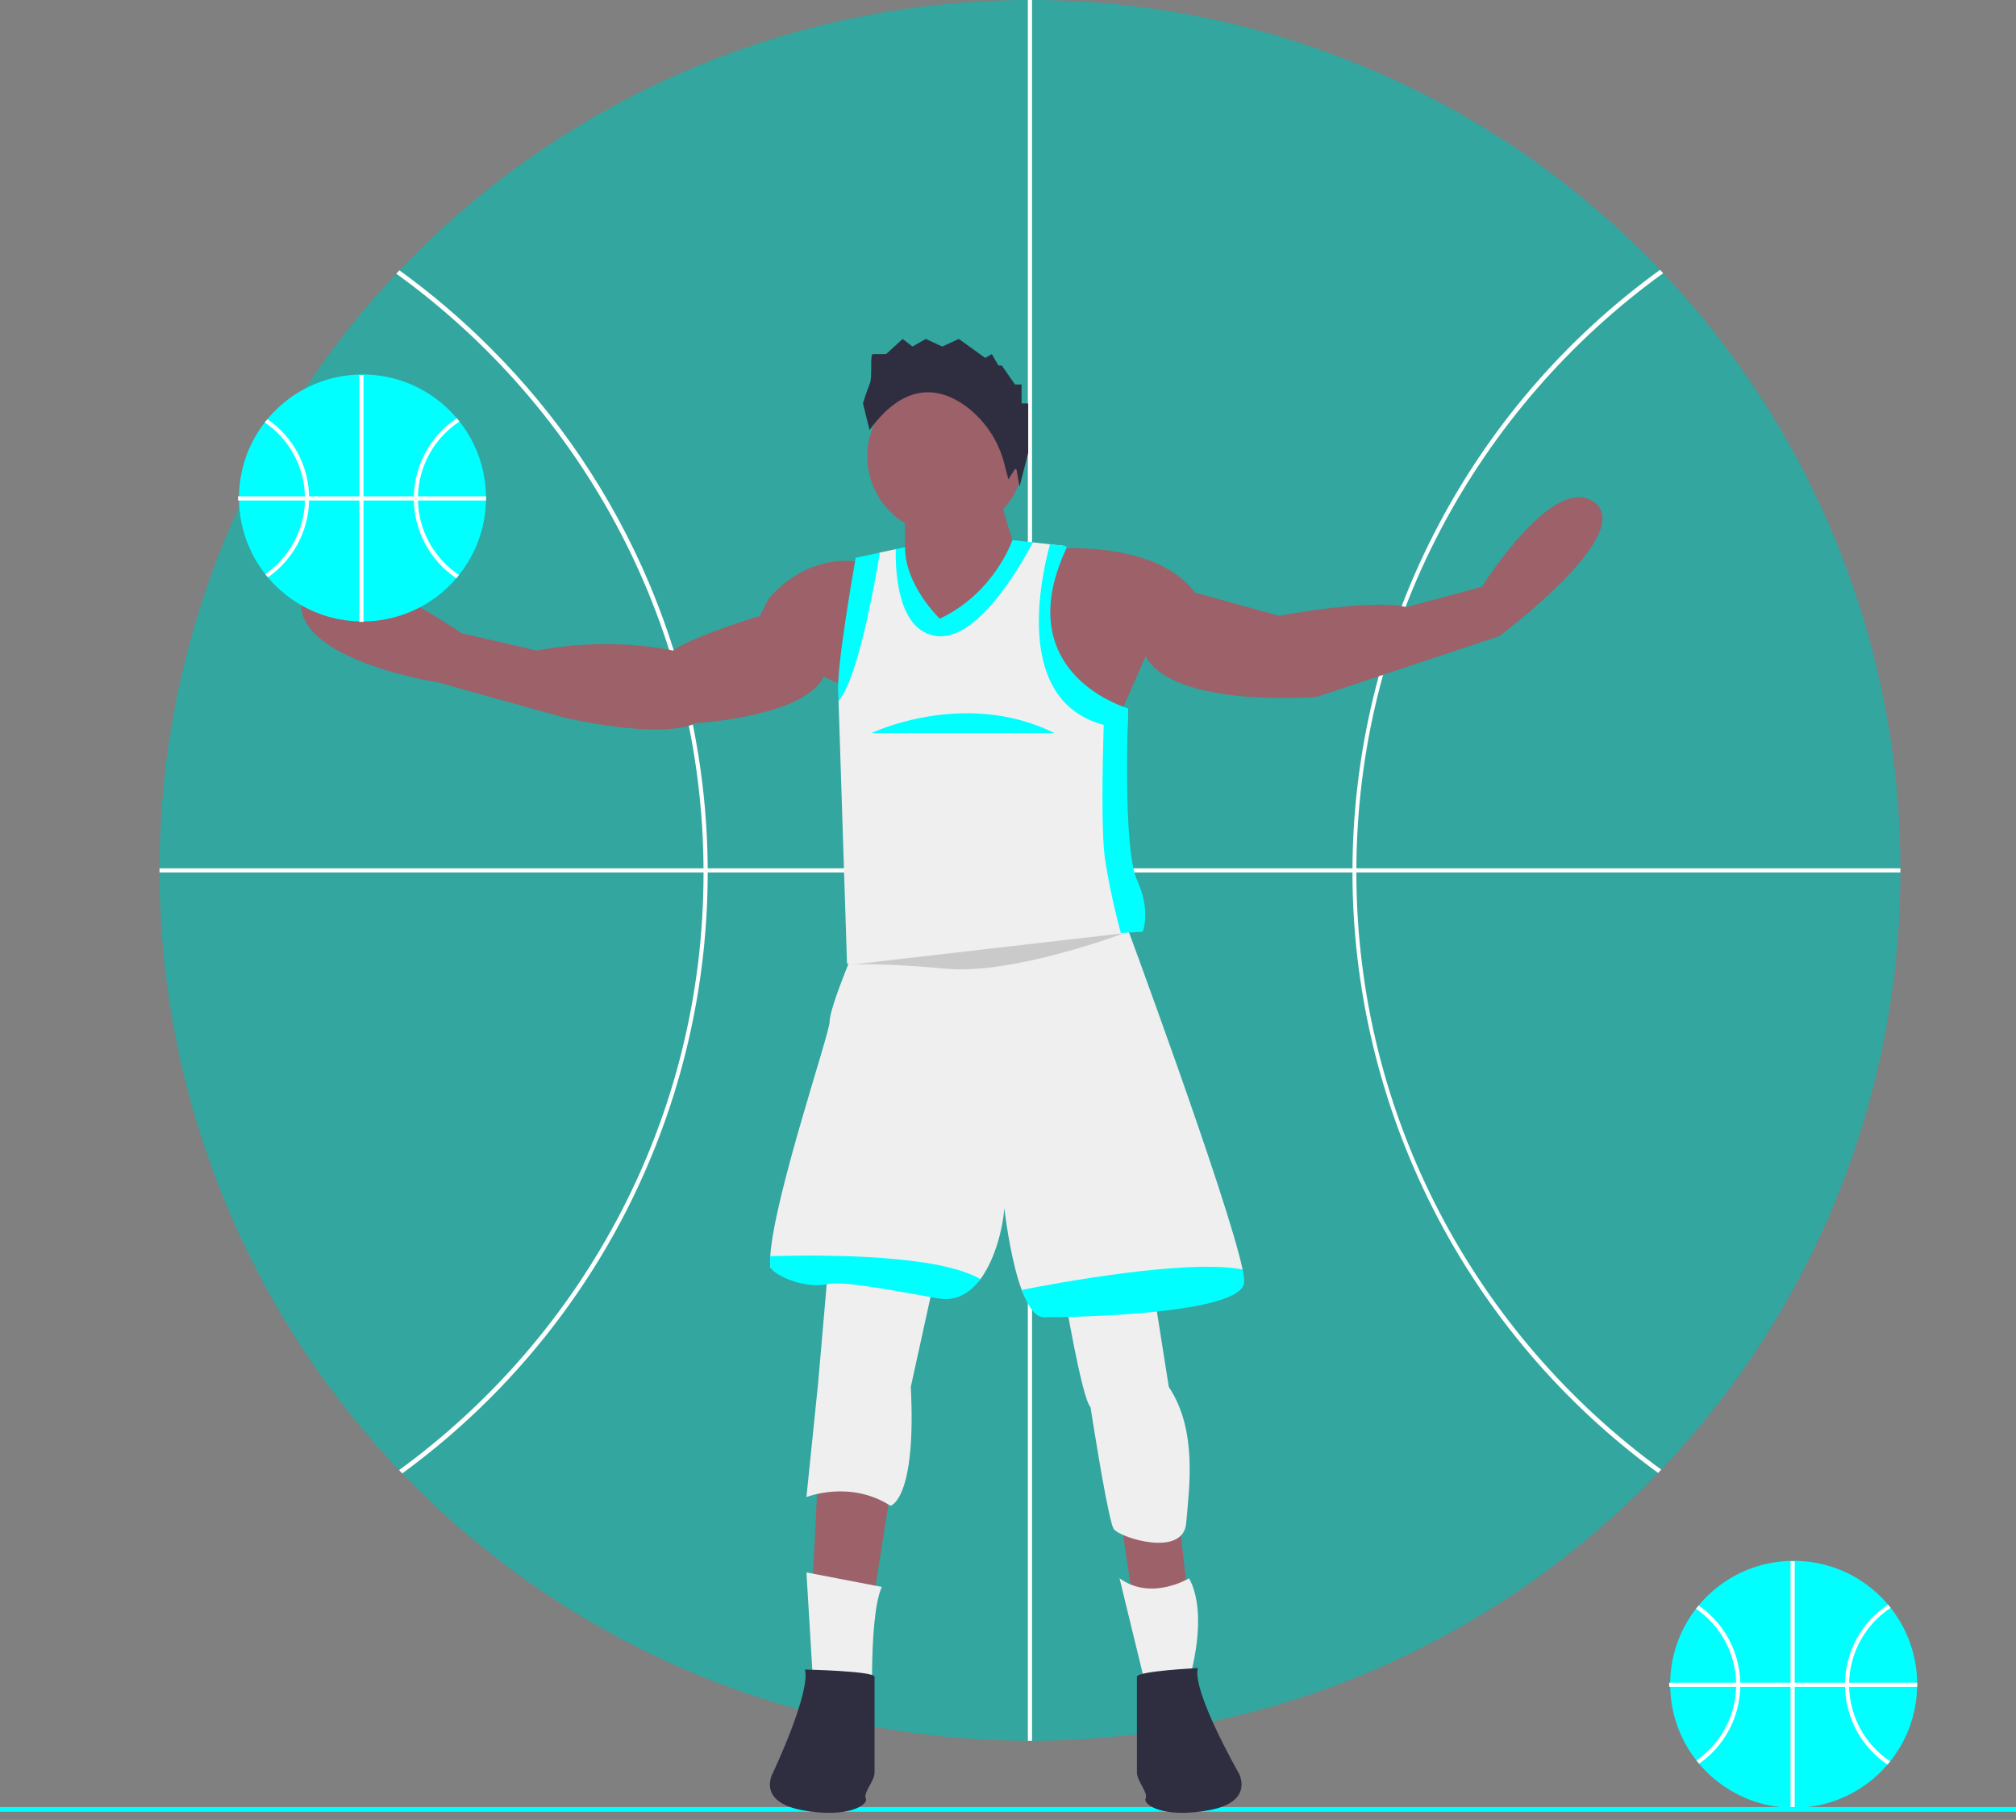<svg width="216" height="195" viewBox="0 0 216 195" fill="none" xmlns="http://www.w3.org/2000/svg">
<rect x="0" y="0" width="216" height="195" fill="#808080" stroke="none"/>
<g clip-path="url(#clip0)">
<path d="M205.41 180.357V180.57C205.41 180.626 205.41 180.684 205.405 180.74C205.351 183.646 204.337 186.452 202.52 188.721C202.428 188.84 202.332 188.954 202.233 189.069C202.085 189.243 201.933 189.411 201.776 189.577C201.762 189.591 201.749 189.607 201.733 189.62L201.727 189.627C201.709 189.645 201.691 189.665 201.673 189.683C201.397 189.967 201.108 190.24 200.805 190.501C200.745 190.553 200.682 190.606 200.617 190.658C198.276 192.602 195.335 193.676 192.293 193.698C192.27 193.7 192.246 193.7 192.223 193.7H192.145C192.122 193.7 192.1 193.7 192.078 193.698C191.999 193.698 191.923 193.696 191.845 193.693C188.802 193.621 185.877 192.497 183.57 190.512C183.507 190.461 183.444 190.407 183.384 190.351C183.144 190.14 182.913 189.918 182.691 189.689C182.673 189.672 182.655 189.651 182.637 189.633L182.631 189.627C182.615 189.613 182.601 189.598 182.588 189.584C182.4 189.387 182.218 189.183 182.043 188.974C181.947 188.86 181.853 188.743 181.761 188.625C179.99 186.373 179.004 183.604 178.952 180.74C178.947 180.686 178.947 180.63 178.947 180.574V180.366C178.947 180.341 178.947 180.316 178.95 180.292C178.981 177.422 179.95 174.641 181.709 172.374C181.801 172.255 181.895 172.138 181.992 172.024C182.169 171.809 182.355 171.6 182.545 171.396C182.559 171.38 182.572 171.367 182.588 171.351C182.588 171.349 182.59 171.347 182.592 171.345C182.61 171.327 182.628 171.307 182.649 171.289C182.897 171.031 183.157 170.783 183.426 170.544C183.487 170.488 183.55 170.434 183.613 170.383C185.972 168.373 188.965 167.259 192.064 167.238C192.087 167.235 192.111 167.235 192.134 167.235H192.279C195.307 167.254 198.236 168.315 200.574 170.239C200.637 170.293 200.7 170.345 200.762 170.399C201.09 170.677 201.404 170.972 201.702 171.282C201.72 171.3 201.738 171.32 201.756 171.338L201.76 171.342C201.776 171.356 201.791 171.374 201.805 171.387C201.971 171.562 202.13 171.744 202.285 171.927C202.383 172.042 202.477 172.156 202.572 172.275C204.378 174.56 205.376 177.379 205.408 180.292C205.409 180.313 205.41 180.335 205.41 180.357V180.357Z" fill="#00FFFF"/>
<path d="M192.292 167.289H191.844V193.743H192.292V167.289Z" fill="white"/>
<path d="M205.41 180.292H178.842V180.74H205.41V180.292Z" fill="white"/>
<path d="M186.459 180.292C186.424 178.658 186.001 177.057 185.224 175.619C184.447 174.181 183.339 172.949 181.991 172.024C181.895 172.139 181.801 172.255 181.709 172.374C183.004 173.257 184.071 174.435 184.819 175.812C185.568 177.189 185.977 178.725 186.013 180.292C186.016 180.366 186.016 180.44 186.016 180.516C186.016 180.593 186.016 180.667 186.013 180.741C185.977 182.297 185.573 183.823 184.833 185.193C184.094 186.564 183.041 187.74 181.761 188.625C181.852 188.744 181.947 188.861 182.043 188.975C183.376 188.047 184.471 186.818 185.238 185.387C186.006 183.956 186.424 182.364 186.459 180.741C186.464 180.667 186.464 180.59 186.464 180.516C186.464 180.442 186.464 180.366 186.459 180.292Z" fill="white"/>
<path d="M198.123 180.74C198.121 180.666 198.121 180.592 198.121 180.516C198.121 180.44 198.121 180.366 198.123 180.292C198.16 178.695 198.585 177.132 199.359 175.735C200.134 174.339 201.236 173.152 202.571 172.275C202.477 172.156 202.383 172.042 202.284 171.928C200.899 172.847 199.756 174.087 198.953 175.544C198.151 177.001 197.713 178.63 197.677 180.292C197.673 180.366 197.673 180.442 197.673 180.516C197.673 180.59 197.673 180.666 197.677 180.74C197.713 182.392 198.146 184.011 198.939 185.461C199.731 186.91 200.861 188.148 202.233 189.069C202.331 188.954 202.428 188.84 202.52 188.721C201.199 187.843 200.11 186.658 199.344 185.269C198.579 183.88 198.16 182.326 198.123 180.74V180.74Z" fill="white"/>
<path d="M216 193.617H0V194.119H216V193.617Z" fill="#00FFFF"/>
<path d="M203.612 93.224C203.654 117.135 194.479 140.142 177.994 157.462C177.882 157.581 177.768 157.7 177.654 157.819C168.954 166.888 158.511 174.106 146.951 179.038C135.392 183.97 122.955 186.515 110.388 186.52C97.82 186.525 85.381 183.989 73.818 179.066C62.255 174.143 51.806 166.933 43.099 157.871C42.985 157.752 42.871 157.633 42.758 157.514C26.332 140.235 17.148 117.32 17.092 93.479C17.036 69.638 26.113 46.681 42.458 29.325C42.568 29.203 42.682 29.084 42.797 28.966C51.503 19.817 61.977 12.533 73.584 7.554C85.19 2.575 97.687 0.005 110.316 6.86151e-06C122.945 -0.005 135.444 2.555 147.054 7.526C158.664 12.496 169.144 19.772 177.858 28.914C177.972 29.033 178.086 29.151 178.196 29.272C194.54 46.552 203.636 69.44 203.612 93.224Z" fill="#32A69F"/>
<path d="M203.612 93.036H17.092V93.484H203.612V93.036Z" fill="white"/>
<path d="M110.575 0H110.127V186.52H110.575V0Z" fill="white"/>
<path d="M69.561 62.522C65.563 53.067 59.767 44.478 52.495 37.232C49.488 34.223 46.244 31.459 42.796 28.966C42.682 29.085 42.568 29.203 42.458 29.325C62.378 43.701 75.369 67.109 75.379 93.498C75.389 119.774 62.526 143.108 42.758 157.514C42.87 157.633 42.985 157.752 43.099 157.871C46.451 155.423 49.607 152.718 52.539 149.781C63.727 138.575 71.322 124.289 74.354 108.747C77.385 93.205 75.717 77.112 69.561 62.522V62.522Z" fill="white"/>
<path d="M145.324 93.471C145.314 67.082 158.288 43.664 178.196 29.273C178.086 29.152 177.972 29.033 177.858 28.914C167.672 36.286 159.377 45.965 153.649 57.158C147.922 68.351 144.926 80.741 144.906 93.315C144.886 105.888 147.843 118.288 153.535 129.499C159.227 140.71 167.492 150.415 177.654 157.819C177.768 157.7 177.882 157.581 177.994 157.463C158.218 143.071 145.334 119.747 145.324 93.471Z" fill="white"/>
<path d="M87.646 157.919L87.024 170.343L93.547 171.586L95.411 159.783L87.646 157.919Z" fill="#9D616A"/>
<path d="M119.948 161.957L121.501 172.207H127.403L126.16 161.336L119.948 161.957Z" fill="#9D616A"/>
<path d="M88.888 134.003L87.646 148.291L86.403 160.404C86.403 160.404 91.062 158.541 95.411 161.336C95.411 161.336 98.206 160.715 97.585 148.601L100.381 135.867L88.888 134.003Z" fill="#EFEFEF"/>
<path d="M114.047 138.661C114.047 138.661 115.911 149.843 116.842 150.775C116.842 150.775 118.381 160.774 119.128 163.302C119.173 163.482 119.24 163.657 119.327 163.82C119.948 164.752 126.782 166.926 127.092 163.199C127.403 159.472 128.335 153.26 125.229 148.601L123.365 136.798L114.047 138.661Z" fill="#EFEFEF"/>
<path d="M132.838 137.264C132.528 140.681 115.445 140.06 112.339 140.06C111.357 140.06 110.096 139.907 109.469 138.211C108.394 135.313 107.804 131.08 107.605 129.424C107.524 130.959 106.816 134.674 105.046 137.053C103.968 138.507 102.185 138.218 100.225 137.885C96.97 137.332 90.5 135.32 88.733 135.711C85.937 136.332 82.573 136.394 82.521 135.711C82.496 135.338 82.499 134.963 82.527 134.59C82.937 128.166 88.888 110.754 88.888 109.465C88.888 107.912 91.683 101.389 91.683 101.389L120.259 97.973C120.259 97.973 131.577 128.505 133.134 136.022C133.267 136.671 132.863 136.994 132.838 137.264Z" fill="#EFEFEF"/>
<path d="M94.479 170.033L86.403 168.479L87.18 181.37L93.547 185.873C93.547 185.873 92.926 173.449 94.479 170.033Z" fill="#EFEFEF"/>
<path d="M127.403 169.102C127.403 169.102 123.365 171.586 119.948 169.102L122.744 180.594L127.403 179.973C127.403 179.973 129.577 173.139 127.403 169.102Z" fill="#EFEFEF"/>
<path d="M128.334 178.729C128.334 178.729 121.812 179.04 121.812 179.661V189.911C121.812 190.843 123.054 192.085 122.743 192.707C122.433 193.328 124.607 194.881 129.577 193.949C134.546 193.017 132.683 189.911 132.683 189.911C132.683 189.911 127.713 181.214 128.334 178.729Z" fill="#2F2E41"/>
<path d="M86.247 178.886C86.247 178.886 93.702 179.041 93.702 179.662V189.912C93.702 190.844 92.459 192.086 92.77 192.708C93.081 193.329 90.906 194.882 85.937 193.95C80.967 193.018 82.831 189.912 82.831 189.912C82.831 189.912 86.868 181.371 86.247 178.886Z" fill="#2F2E41"/>
<path d="M133.305 137.419C132.994 140.836 114.979 141.146 111.873 141.146C110.891 141.146 110.096 139.907 109.469 138.211C112.802 137.549 127.136 134.85 133.134 136.021C133.248 136.478 133.306 136.948 133.305 137.419V137.419Z" fill="#00FFFF"/>
<path d="M105.046 137.052C103.968 138.506 102.496 139.46 100.536 139.127C97.281 138.574 90.5 137.183 88.733 137.574C85.937 138.195 82.573 136.394 82.521 135.711C82.496 135.337 82.499 134.962 82.527 134.589C89.065 134.412 100.644 134.49 105.046 137.052Z" fill="#00FFFF"/>
<path d="M92.926 60.389C92.926 60.389 87.335 58.525 82.365 64.116L81.434 65.98C81.434 65.98 74.29 68.154 72.115 69.707C72.115 69.707 65.593 68.154 57.517 69.707L49.441 67.844C49.441 67.844 33.911 56.972 32.358 63.806C30.805 70.639 46.957 73.124 46.957 73.124L60.312 76.851C60.312 76.851 70.562 79.336 74.6 77.472C74.6 77.472 86.093 76.851 88.267 72.503L92.926 74.677V60.389Z" fill="#9D616A"/>
<path d="M112.183 58.837C112.183 58.837 123.675 57.594 128.024 63.496L137.031 65.981C137.031 65.981 146.97 64.117 150.698 65.049L158.773 62.874C158.773 62.874 166.538 50.45 170.887 53.867C175.235 57.284 160.637 68.155 160.637 68.155L141.069 74.677C141.069 74.677 125.849 75.92 122.743 70.329L119.327 78.094L106.281 74.988L112.183 58.837Z" fill="#9D616A"/>
<path d="M101.312 57.283C105.944 57.283 109.698 53.529 109.698 48.897C109.698 44.265 105.944 40.511 101.312 40.511C96.68 40.511 92.926 44.265 92.926 48.897C92.926 53.529 96.68 57.283 101.312 57.283Z" fill="#9D616A"/>
<path d="M96.963 53.867V60.7L100.069 71.571L109.387 60.7C109.387 60.7 106.902 53.246 106.902 52.003C106.902 50.761 96.963 53.867 96.963 53.867Z" fill="#9D616A"/>
<path d="M121.657 98.75C121.657 98.75 121.505 99.871 120.091 99.973C117.262 100.182 112.497 100.663 109.388 101.7C104.729 103.253 90.752 103.253 90.752 103.253L89.845 75.119L90.286 72.969C89.975 70.485 92.46 60.545 92.46 60.545L94.274 59.207L95.973 58.84L96.498 59.303C96.498 63.44 100.536 67.379 100.536 67.379C106.437 64.583 108.922 58.371 108.922 58.371L110.671 58.113L112.5 58.318L114.156 58.505L113.581 58.992L113.27 59.614C113.252 59.651 113.286 59.576 113.27 59.614C108.748 69.208 114.209 73.547 117.619 75.454C119.032 76.249 119.172 77.007 119.172 77.007C119.172 77.007 120.449 76.625 120.414 77.939C120.312 82.191 119.539 91.792 120.725 94.401C122.278 97.818 121.657 98.75 121.657 98.75Z" fill="#EFEFEF"/>
<path d="M92.46 43.227C92.661 42.538 92.897 41.86 93.168 41.195C93.522 40.382 93.168 37.943 93.522 37.943H94.939L96.709 36.317L97.771 37.13L99.188 36.317L100.958 37.13L102.729 36.317L105.561 38.35L106.269 37.943L106.978 39.163H107.332L108.748 41.195H109.456V43.227H110.164V48.511L109.233 52.158L108.922 50.369C108.922 50.344 108.914 50.321 108.899 50.301C108.885 50.282 108.864 50.267 108.841 50.26C108.817 50.254 108.792 50.254 108.77 50.263C108.747 50.272 108.727 50.287 108.714 50.308L108.04 51.357L107.607 49.702C106.985 47.223 105.523 45.037 103.471 43.514C100.851 41.613 97.063 40.707 93.168 46.073L92.46 43.227Z" fill="#2F2E41"/>
<path d="M94.273 59.206C93.683 62.794 91.9 72.714 89.844 75.118L89.819 74.367C89.509 71.882 91.683 59.768 91.683 59.768L94.273 59.206Z" fill="#00FFFF"/>
<path d="M110.671 58.113C109.111 61.057 104.645 68.658 100.38 68.154C96.265 67.67 95.923 61.526 95.973 58.839L96.964 58.625C96.964 62.762 100.691 66.291 100.691 66.291C106.592 63.495 108.472 57.867 108.472 57.867L110.671 58.113Z" fill="#00FFFF"/>
<path d="M120.88 75.919C120.88 75.919 120.846 76.752 120.811 78.066C119.947 78.019 119.09 77.886 118.252 77.668C108.657 75.137 111.462 62.107 112.5 58.317L114.155 58.504H114.158C114.205 58.547 114.254 58.594 114.304 58.64C109.782 68.235 114.941 72.9 118.351 74.807C119.152 75.267 120 75.64 120.88 75.919V75.919Z" fill="#00FFFF"/>
<path d="M122.433 99.836C122.433 99.836 121.505 99.87 120.091 99.973C119.383 97.372 118.816 94.734 118.396 92.071C117.986 89.201 118.116 82.141 118.253 77.668C118.29 76.497 118.324 75.5 118.352 74.808C119.153 75.267 120 75.64 120.88 75.92C120.88 75.92 120.846 76.752 120.812 78.066C120.71 82.318 120.626 91.636 121.812 94.245C123.365 97.662 122.433 99.836 122.433 99.836Z" fill="#00FFFF"/>
<path d="M93.392 78.535C93.392 78.535 103.331 73.78 112.96 78.535Z" fill="#00FFFF"/>
<path d="M91.296 103.348C91.296 103.348 94.21 103.124 101.384 103.796C108.558 104.469 120.44 99.985 120.44 99.985" fill="#CACACA"/>
<path d="M52.069 53.245V53.458C52.069 53.514 52.069 53.573 52.065 53.629C52.011 56.535 50.996 59.341 49.179 61.61C49.087 61.728 48.991 61.843 48.892 61.957C48.744 62.132 48.592 62.3 48.435 62.466C48.422 62.48 48.408 62.495 48.392 62.509L48.386 62.515C48.368 62.533 48.35 62.553 48.332 62.571C48.056 62.856 47.767 63.129 47.464 63.39C47.404 63.441 47.341 63.495 47.276 63.547C44.935 65.49 41.994 66.564 38.952 66.587C38.93 66.589 38.905 66.589 38.883 66.589H38.804C38.782 66.589 38.759 66.589 38.737 66.587C38.658 66.587 38.582 66.584 38.504 66.582C35.461 66.51 32.537 65.386 30.229 63.401C30.166 63.349 30.104 63.295 30.043 63.239C29.803 63.029 29.572 62.807 29.35 62.578C29.332 62.56 29.314 62.54 29.297 62.522L29.29 62.515C29.274 62.502 29.261 62.486 29.247 62.473C29.059 62.276 28.877 62.072 28.702 61.863C28.606 61.749 28.512 61.632 28.42 61.513C26.649 59.262 25.663 56.493 25.611 53.629C25.606 53.575 25.606 53.519 25.606 53.463V53.254C25.606 53.23 25.606 53.205 25.609 53.18C25.64 50.311 26.61 47.53 28.368 45.262C28.46 45.144 28.554 45.027 28.651 44.913C28.828 44.697 29.014 44.489 29.205 44.285C29.218 44.269 29.232 44.256 29.247 44.24C29.247 44.238 29.249 44.236 29.252 44.233C29.27 44.215 29.288 44.195 29.308 44.177C29.557 43.919 29.816 43.671 30.086 43.433C30.146 43.377 30.209 43.323 30.272 43.272C32.631 41.262 35.624 40.148 38.723 40.126C38.746 40.124 38.77 40.124 38.793 40.124H38.939C41.967 40.143 44.895 41.204 47.233 43.128C47.296 43.182 47.359 43.233 47.422 43.287C47.749 43.565 48.063 43.861 48.361 44.17C48.379 44.188 48.397 44.209 48.415 44.227L48.419 44.231C48.435 44.245 48.451 44.262 48.464 44.276C48.63 44.451 48.789 44.632 48.944 44.816C49.042 44.931 49.137 45.045 49.231 45.164C51.037 47.448 52.035 50.268 52.067 53.18C52.069 53.202 52.069 53.224 52.069 53.245V53.245Z" fill="#00FFFF"/>
<path d="M38.951 40.178H38.503V66.631H38.951V40.178Z" fill="white"/>
<path d="M52.069 53.18H25.501V53.628H52.069V53.18Z" fill="white"/>
<path d="M33.119 53.18C33.083 51.546 32.66 49.944 31.883 48.507C31.106 47.069 29.998 45.837 28.651 44.912C28.554 45.026 28.46 45.143 28.368 45.262C29.664 46.144 30.73 47.323 31.478 48.7C32.227 50.077 32.636 51.613 32.672 53.18C32.675 53.254 32.675 53.328 32.675 53.404C32.675 53.48 32.675 53.554 32.672 53.628C32.636 55.185 32.232 56.711 31.493 58.081C30.753 59.452 29.701 60.627 28.42 61.513C28.512 61.632 28.606 61.748 28.702 61.863C30.035 60.935 31.13 59.706 31.898 58.275C32.665 56.844 33.083 55.252 33.119 53.628C33.123 53.554 33.123 53.478 33.123 53.404C33.123 53.33 33.123 53.254 33.119 53.18Z" fill="white"/>
<path d="M44.783 53.629C44.78 53.555 44.78 53.481 44.78 53.405C44.78 53.329 44.78 53.255 44.783 53.181C44.82 51.584 45.244 50.02 46.019 48.624C46.793 47.228 47.895 46.04 49.23 45.164C49.136 45.045 49.042 44.931 48.944 44.816C47.558 45.735 46.415 46.976 45.613 48.433C44.81 49.889 44.373 51.518 44.337 53.181C44.332 53.255 44.332 53.331 44.332 53.405C44.332 53.479 44.332 53.555 44.337 53.629C44.372 55.281 44.805 56.9 45.598 58.349C46.391 59.799 47.52 61.036 48.892 61.957C48.99 61.843 49.087 61.729 49.179 61.61C47.858 60.731 46.769 59.547 46.004 58.158C45.238 56.768 44.819 55.215 44.783 53.629V53.629Z" fill="white"/>
</g>
<defs>
<clipPath id="clip0">
<rect width="216" height="194.24" fill="white"/>
</clipPath>
</defs>
</svg>
